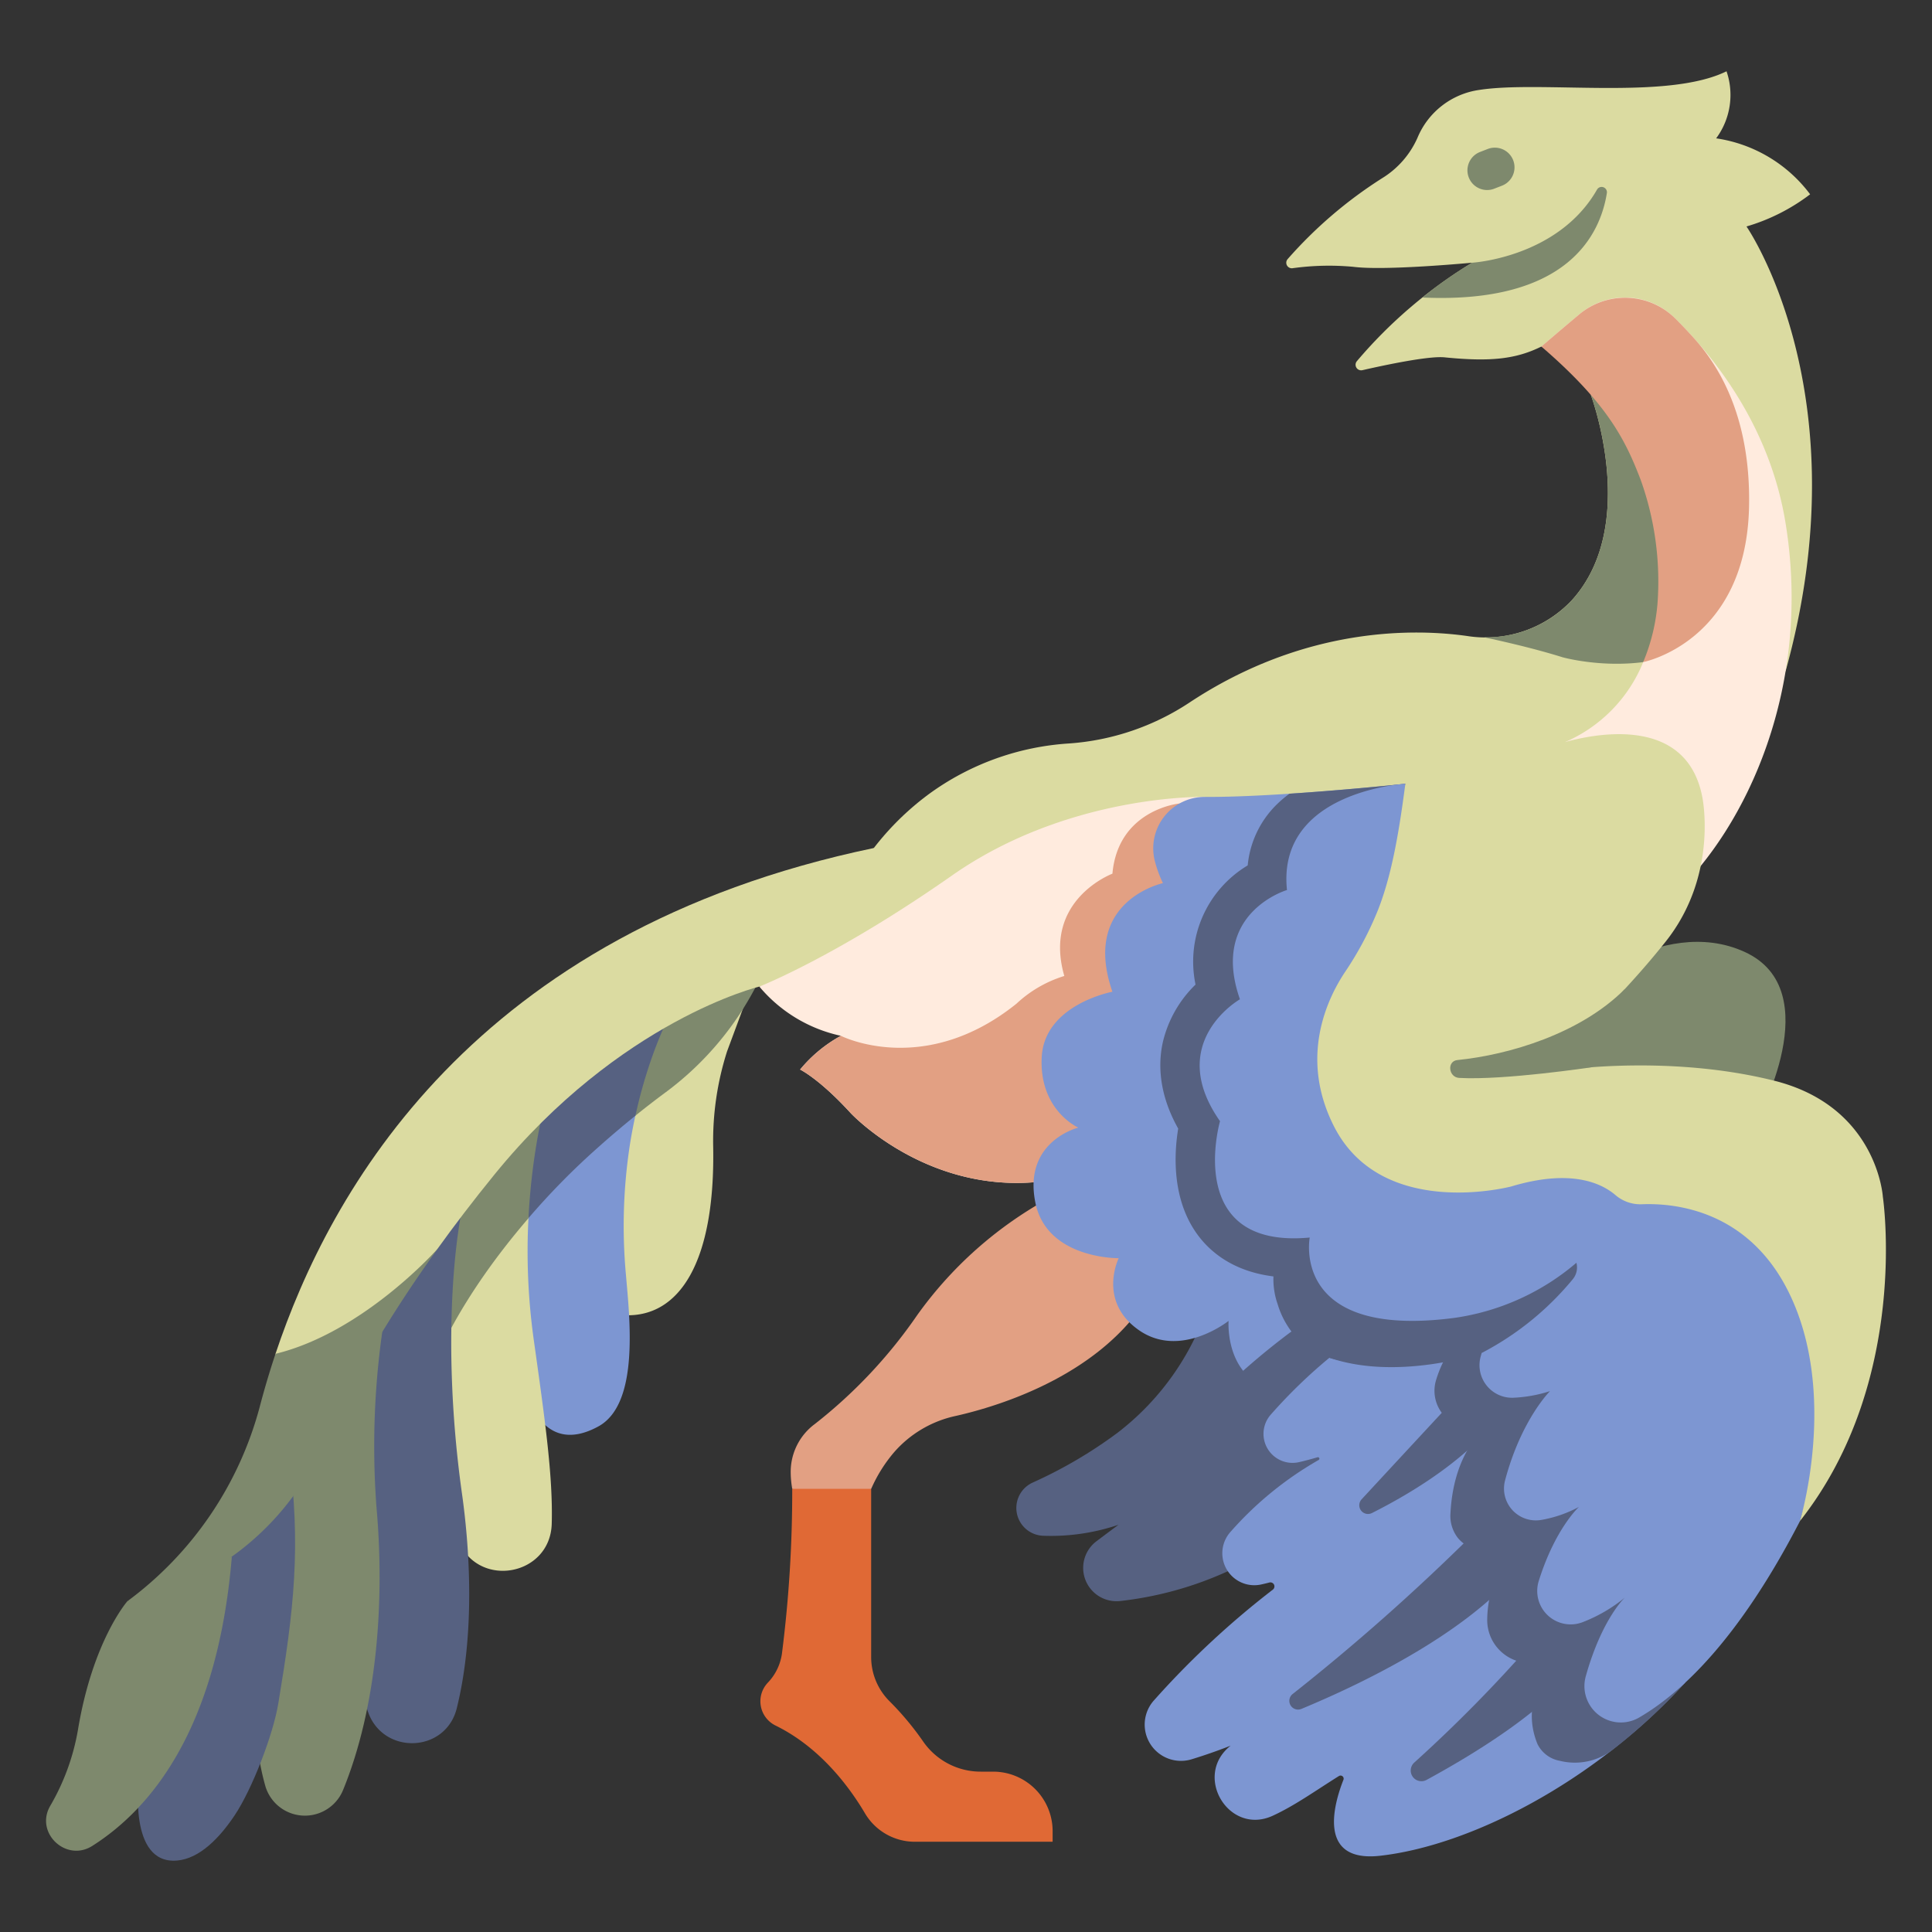 <svg id="flat" height="512" viewBox="0 0 340 340" width="512" xmlns="http://www.w3.org/2000/svg"><rect x="0" y="0" width="340" height="340" fill="#333333" stroke="none"/><path d="m139.418 262.015 9.746-3.111 4.147 3.111v29.624a10.977 10.977 0 0 0 3.233 7.751 51.209 51.209 0 0 1 5.927 7.1 12.3 12.3 0 0 0 10.16 5.29h2.142a10.472 10.472 0 0 1 10.472 10.472v1.867h-24.207a10.2 10.2 0 0 1 -8.8-4.977c-2.783-4.717-7.924-11.633-15.751-15.474a4.749 4.749 0 0 1 -1.46-7.437l.1-.111a9.243 9.243 0 0 0 2.482-5.115 225.722 225.722 0 0 0 1.809-28.99z" fill="#e06935"/><path d="m186.7 209.76a69.512 69.512 0 0 0 -25.3 21.7 86.594 86.594 0 0 1 -18 19.14 10.48 10.48 0 0 0 -4.248 8.194 17.14 17.14 0 0 0 .271 3.219h13.893a25.783 25.783 0 0 1 4.076-6.495 19.945 19.945 0 0 1 10.848-6.347c7.394-1.666 26.051-7.211 34.428-22v-8.087z" fill="#e2a083"/><path d="m133.632 169.722-5.68 15.3a51.867 51.867 0 0 0 -2.444 16.7c.387 20.508-6 30.064-15.478 29.736s-7.545-24.512-7.545-24.512l5.224-32.733z" fill="#dbdba1"/><path d="m107.709 174.209-4.754 29.785c1.124-1.046 1.784-1.613 1.784-1.613 4.551-4.09 8.759-7.463 12.479-10.208a54.426 54.426 0 0 0 15.133-17.307 42.228 42.228 0 0 1 4.766-7.006z" fill="#7e896d"/><path d="m113.5 178.12-1.685 18.221q-.479 2.189-.882 4.586a94.085 94.085 0 0 0 -.78 23.405c.64 7.546 2.435 22.709-4.849 26.694-9.939 5.439-12.564-5.893-12.564-5.893l-2.813-47.9s5.942-11.233 23.573-19.113z" fill="#7d96d2"/><path d="m89.924 197.231 1.142 19.455a126.934 126.934 0 0 1 13.673-14.305c2.471-2.221 4.837-4.225 7.084-6.037 2.936-13.412 7.731-20.893 7.731-20.893-17.628 7.876-29.63 21.78-29.63 21.78z" fill="#566181"/><path d="m91.562 194.657 1.438 19.727a112.292 112.292 0 0 0 .922 21.319c2.055 14.615 3.4 24.218 3.174 32.452-.254 9.139-12.77 11.493-16.393 3.1a79.189 79.189 0 0 1 -5.093-17.575c-4.786-26.924 1.248-45.443 1.248-45.443z" fill="#dbdba1"/><path d="m74.292 244.027a22.971 22.971 0 0 0 1.8-3.432c4.313-10.231 11.05-19.41 16.909-26.21.792-15.539 4.455-25.916 4.455-25.916l-20.6 19.768s-4.622 14.191-2.564 35.79z" fill="#7e896d"/><path d="m82.4 208.179s-3.105 9.191-2.987 29.37a194.074 194.074 0 0 0 1.93 25.608c1.1 7.913 2.487 23.515-.953 37.449-1.97 7.979-13.133 8.292-15.683.48a46.214 46.214 0 0 1 -2.22-13.461l-3.447-49.4s8.884-17.885 23.36-30.046z" fill="#566181"/><path d="m68.9 225.09a143.76 143.76 0 0 0 -2.643 40.172c1.465 16.534.113 35.11-5.894 49.782a7.258 7.258 0 0 1 -13.643-.644 43.887 43.887 0 0 1 -1.606-14.569c.793-21.09 1.586-42.231 1.586-42.231z" fill="#7e896d"/><path d="m24.453 312.987s-1.976 15.163 6.689 14.44c4.022-.335 7.526-4.042 10.126-7.918 3.095-4.614 6.789-14.2 7.7-19.679 2.711-16.255 4.109-27.716 1.8-44.412l-17.701 20.982z" fill="#566181"/><path d="m22.415 281.79s-6.11 6.944-8.712 22.721a39.928 39.928 0 0 1 -4.879 13.318c-2.714 4.729 2.809 9.941 7.414 7.023 10.451-6.625 22.048-20.752 24.562-50.888z" fill="#7e896d"/><path d="m144.678 172.269-11.046 1.356s-24.47 5.873-46.6 33.054c-3.756 4.614-7.1 9.011-10.079 13.151-9.713 12.288-19.523 22.607-29.54 28.761l1.07-10.341c9.5-28.452 34.63-74.268 105.309-89.014 2.985 7.718-1.092 15.388-9.114 23.033z" fill="#dbdba1"/><path d="m279.962 69.5s8.6 22.872-3.3 36.082a20.812 20.812 0 0 1 -18.442 6.347c-9.2-1.3-28.5-1.747-48.822 11.662a43.922 43.922 0 0 1 -21.312 7.249 46.836 46.836 0 0 0 -24.569 8.869 48.915 48.915 0 0 0 -14.417 16.875c-2.44 4.616-5.93 11.276-8.461 16.338l154-37.732s16.905-50.169-14.677-65.69z" fill="#dbdba1"/><path d="m279.962 69.5s8.6 22.872-3.3 36.082a20.485 20.485 0 0 1 -15.546 6.559c3.452.736 9.068 2.02 13.857 3.525 0 0 13.166 3.692 23.9-2.182 1.276-15.562-1.147-35.255-18.911-43.984z" fill="#7e896d"/><path d="m271.257 60.986c-4.5 2.23-9.007 2.706-17.041 1.9-2.761-.276-10.329 1.318-14.464 2.261a.981.981 0 0 1 -.961-1.591 82.979 82.979 0 0 1 20.3-17.329s-15.321 1.459-20.915.729a46.775 46.775 0 0 0 -10.72.246.973.973 0 0 1 -.845-1.614 77.122 77.122 0 0 1 16.579-14.2 15.892 15.892 0 0 0 6.261-7.134 13.875 13.875 0 0 1 10.856-8.426c10.944-1.7 33.075 1.863 43.533-3.283a12.83 12.83 0 0 1 -1.824 11.8 25.227 25.227 0 0 1 16.537 9.849 34.466 34.466 0 0 1 -11.2 5.662s20.464 29.439 6.862 78.343c-6.229-25.79-14.762-47.271-42.958-57.213z" fill="#dbdba1"/><path d="m271.257 60.986s3.1-2.678 6.663-5.658a12.424 12.424 0 0 1 16.686.51c7.5 7.368 16.9 19.563 19.612 36.154 4.71 28.854-6.831 53.442-19.627 65.486l-19.148-26.893a25.951 25.951 0 0 0 13.736-14.068l5.893-7.543c.6-6.7-.022-19.431-2.42-25.716-2.694-7.058-6.694-14.672-21.395-22.272z" fill="#ffebde"/><path d="m275.748 175.6s16.421-14.857 31.279-8.08 2.085 29.714 2.085 29.714l-42.747-4.691z" fill="#7e896d"/><path d="m213.02 228.379a46.776 46.776 0 0 1 -16.372 23.781 80.1 80.1 0 0 1 -14.9 8.744 4.9 4.9 0 0 0 1.909 9.367 37.071 37.071 0 0 0 13.183-1.938s-1.594 1.178-3.878 2.9a5.866 5.866 0 0 0 4.23 10.512 62.144 62.144 0 0 0 25.414-8.7l24.662-14.572-21.865-34.9z" fill="#566181"/><path d="m212.074 140.242s-23.931-.6-44.542 13.835c-20.416 14.294-33.9 19.548-33.9 19.548a25.838 25.838 0 0 0 14.352 8.661 24.5 24.5 0 0 0 -7.176 5.939s3.381 1.622 8.908 7.671c0 0 16.03 17.21 39.592 10.888l10.393-.743s10.146-45.732 12.373-65.799z" fill="#ffebde"/><path d="m202.954 190.871c3.065-14.654 7.413-36.464 8.967-49.321l-4.353-.15s-10.793 1.029-11.8 12.355c0 0-12.327 4.592-8.466 18a21.6 21.6 0 0 0 -8.43 4.886c-16.3 13.085-30.886 5.645-30.886 5.645a24.5 24.5 0 0 0 -7.176 5.939s3.381 1.622 8.908 7.671c0 0 16.03 17.21 39.592 10.888l10.393-.743s1.389-6.264 3.253-15.17z" fill="#e2a083"/><path d="m247.317 137.936s-22.442 2.395-35.243 2.306a9.051 9.051 0 0 0 -8.869 11.177 21.05 21.05 0 0 0 1.451 4s-14.446 3.112-8.89 19.113c0 0-12 2.223-12.445 11.557s6.445 12.355 6.445 12.355-9.752 2.371-7.557 13.2c2.021 9.966 14.668 9.779 14.668 9.779s-3.778 7.556 3.556 12.667 15.779-1.637 15.779-1.637-.392 5.058 2.56 8.785c0 0 6.75 2.969 13.056 2.248l17.721-8.284 4.667-94.9z" fill="#7d96d2"/><path d="m243.816 224.9c-9.93 3.416-21.06 12.79-25.043 16.336 2.012 2.54 5.579 4.463 11.885 3.742l18.891-9.778.634-12.9a68.427 68.427 0 0 1 -6.367 2.6z" fill="#566181"/><path d="m249.933 228.589-15.974 10.351a90.607 90.607 0 0 0 -10.349 10.037 5.111 5.111 0 0 0 5 8.336q1.547-.357 3.237-.855a.261.261 0 0 1 .216.473 60.76 60.76 0 0 0 -15.585 12.734 5.628 5.628 0 0 0 5.423 9.186q.72-.154 1.473-.353a.711.711 0 0 1 .632 1.244 153.11 153.11 0 0 0 -21 19.575 6.387 6.387 0 0 0 6.692 10.29c2.174-.666 4.482-1.458 6.877-2.4-6.7 5.273-.324 15.894 7.417 12.328 3.853-1.775 7.277-4.249 11.632-6.981a.545.545 0 0 1 .8.657c-1.613 4.085-4.755 14.639 6.475 13.37 15.738-1.779 37.464-12.8 53.617-30.421l5.441-22.781-36.393-50.624z" fill="#7d96d2"/><path d="m265.564 222.757-15.631 5.832a73.439 73.439 0 0 0 -15.973 10.353c12.084 4.159 26.8-.841 26.8-.841l10.116-7.957z" fill="#566181"/><path d="m267.106 224.9-10.383 10.985s-2.485 1.987-4 6.991a6.487 6.487 0 0 0 6.477 8.362 18.128 18.128 0 0 0 2.639-.361s-6 4.075-6.58 15.421a6.3 6.3 0 0 0 1.315 4.369c1.4 1.684 4.2 3.174 9.793 1.655a20.41 20.41 0 0 0 -4.64 12.59 7.56 7.56 0 0 0 8.467 7.695 17.667 17.667 0 0 0 4.016-1.1s-7.244 6.71-3.622 15.453a5.458 5.458 0 0 0 3.928 2.916 10.894 10.894 0 0 0 9.4-2.037 98.881 98.881 0 0 0 12.6-11.682l5.441-22.781z" fill="#566181"/><path d="m249.549 235.2 4.667-94.9-6.9-2.368s-9.958 1.062-20.39 1.745a21 21 0 0 0 -2.057 1.719 17.274 17.274 0 0 0 -5.292 10.9 19.738 19.738 0 0 0 -9.183 20.972 20.715 20.715 0 0 0 -5.745 10.1c-.8 3.546-.872 8.906 2.694 15.245-.734 4.487-1.162 12.608 3.54 18.854 2.185 2.9 6.186 6.287 13.222 7.161a13.338 13.338 0 0 0 .732 4.865 15.349 15.349 0 0 0 3.331 5.915c2.557 2.767 5.827 4.333 13.413 4.549z" fill="#566181"/><path d="m283.189 206.936-22.439 31.164q-.082.291-.164.583a5.736 5.736 0 0 0 5.638 7.3 24.449 24.449 0 0 0 6.556-1.17s-5.071 5-7.917 15.725a5.605 5.605 0 0 0 6.417 6.937 21.8 21.8 0 0 0 6.594-2.287s-4.2 3.8-7.093 13.085a5.882 5.882 0 0 0 7.743 7.2 27.112 27.112 0 0 0 7.434-4.333s-4.025 3.679-6.879 13.823a6.406 6.406 0 0 0 9.383 7.294c7.373-4.286 17.556-13.755 28.3-34.567l8.728-29.3s-6.423-24.8-6.644-25.469-21.262-9.081-21.262-9.081z" fill="#7d96d2"/><path d="m269.029 221.016a56.255 56.255 0 0 0 -8.271 17.085 51.631 51.631 0 0 0 16.06-13.025 3.228 3.228 0 0 0 -3.281-5.157z" fill="#566181"/><path d="m247.317 137.936s-22.659 1.257-20.83 18.694c0 0-13.62 4.006-8.279 19.228 0 0-13.254 7.554-3.506 21.453 0 0-6.5 22.565 15.79 20.474 0 0-3.471 17.893 25.371 14.154a42.18 42.18 0 0 0 30.1-19.707s-2.055-15.811-30.1-23.556c-6.295-11.258-6.725-30.128-8.546-50.74z" fill="#7d96d2"/><path d="m247.317 137.936a244.206 244.206 0 0 0 25.9-6.676c6.61-2.224 23.5-5.8 26.356 8.987 0 0 2.918 13.738-6.485 25.514s-13.295 13.072-17.186 22.476c0 0 18.159-2.594 36.317 1.945s19.131 20.428 19.131 20.428 4.864 32.426-14.591 57.07c0 0 6.833-22.352-1.944-40.206-7.107-14.458-19.952-15.769-25.806-15.547a6.753 6.753 0 0 1 -4.689-1.588c-2.4-2.075-7.788-4.714-18.332-1.55 0 0-22.836 6.077-31.266-10.642-6.06-12.017-1.229-22.26 1.968-27.071a58.354 58.354 0 0 0 5.855-11.039c2.243-5.737 3.565-12.788 4.772-22.101z" fill="#dbdba1"/><g fill="#7e896d"><path d="m280.134 187.813s-15.413 2.324-23.339 1.883c-1.891-.106-2.2-2.956-.311-3.145 9.08-.91 21.664-4.649 29.474-12.509-2.278 6.313-1.146 10.997-5.824 13.771z"/><path d="m281.039 33.385c-6.851 11.96-21.945 12.846-21.945 12.846a71.313 71.313 0 0 0 -8.76 6.128c25.648 1.164 31.31-11.2 32.449-18.388a.934.934 0 0 0 -1.744-.586z"/><path d="m261.712 33.442a3.465 3.465 0 0 1 -1.256-6.695l1.355-.526a3.464 3.464 0 0 1 2.508 6.459l-1.354.526a3.463 3.463 0 0 1 -1.253.236z"/></g><path d="m298.308 59.737c-1.2-1.351-2.38-2.592-3.522-3.722a12.54 12.54 0 0 0 -16.869-.684c-3.558 2.979-6.66 5.655-6.66 5.655 11.671 10.051 14.814 16.493 17.508 23.548a53.1 53.1 0 0 1 2.93 21.648 33.718 33.718 0 0 1 -2.522 10.333s18.087-3.5 18.628-27.234c.248-10.836-2.311-21.426-9.493-29.544z" fill="#e2a083"/><path d="m256.174 246s-8.035 8.648-16.55 17.852a1.536 1.536 0 0 0 1.811 2.421c6.811-3.424 16.979-9.489 22.781-17.494z" fill="#566181"/><path d="m258.919 270.3a377.946 377.946 0 0 1 -31.425 27.81 1.535 1.535 0 0 0 1.527 2.631c10.819-4.488 32.771-14.827 41.039-28.318z" fill="#566181"/><path d="m269.72 289.016a252.28 252.28 0 0 1 -20.843 21.177 1.882 1.882 0 0 0 2.166 3.044c9.355-5.092 21.133-12.514 26.7-20.1z" fill="#566181"/><path d="m76.96 219.822s-12.99 14.663-28.477 18.428c-1.145 3.431-2.065 6.61-2.809 9.451a62.458 62.458 0 0 1 -23.259 34.089 48.556 48.556 0 0 0 16.15-6.348 48.012 48.012 0 0 0 18.553-21.849c2.758-6.344 8.712-18.266 19.843-33.758z" fill="#7e896d"/></svg>